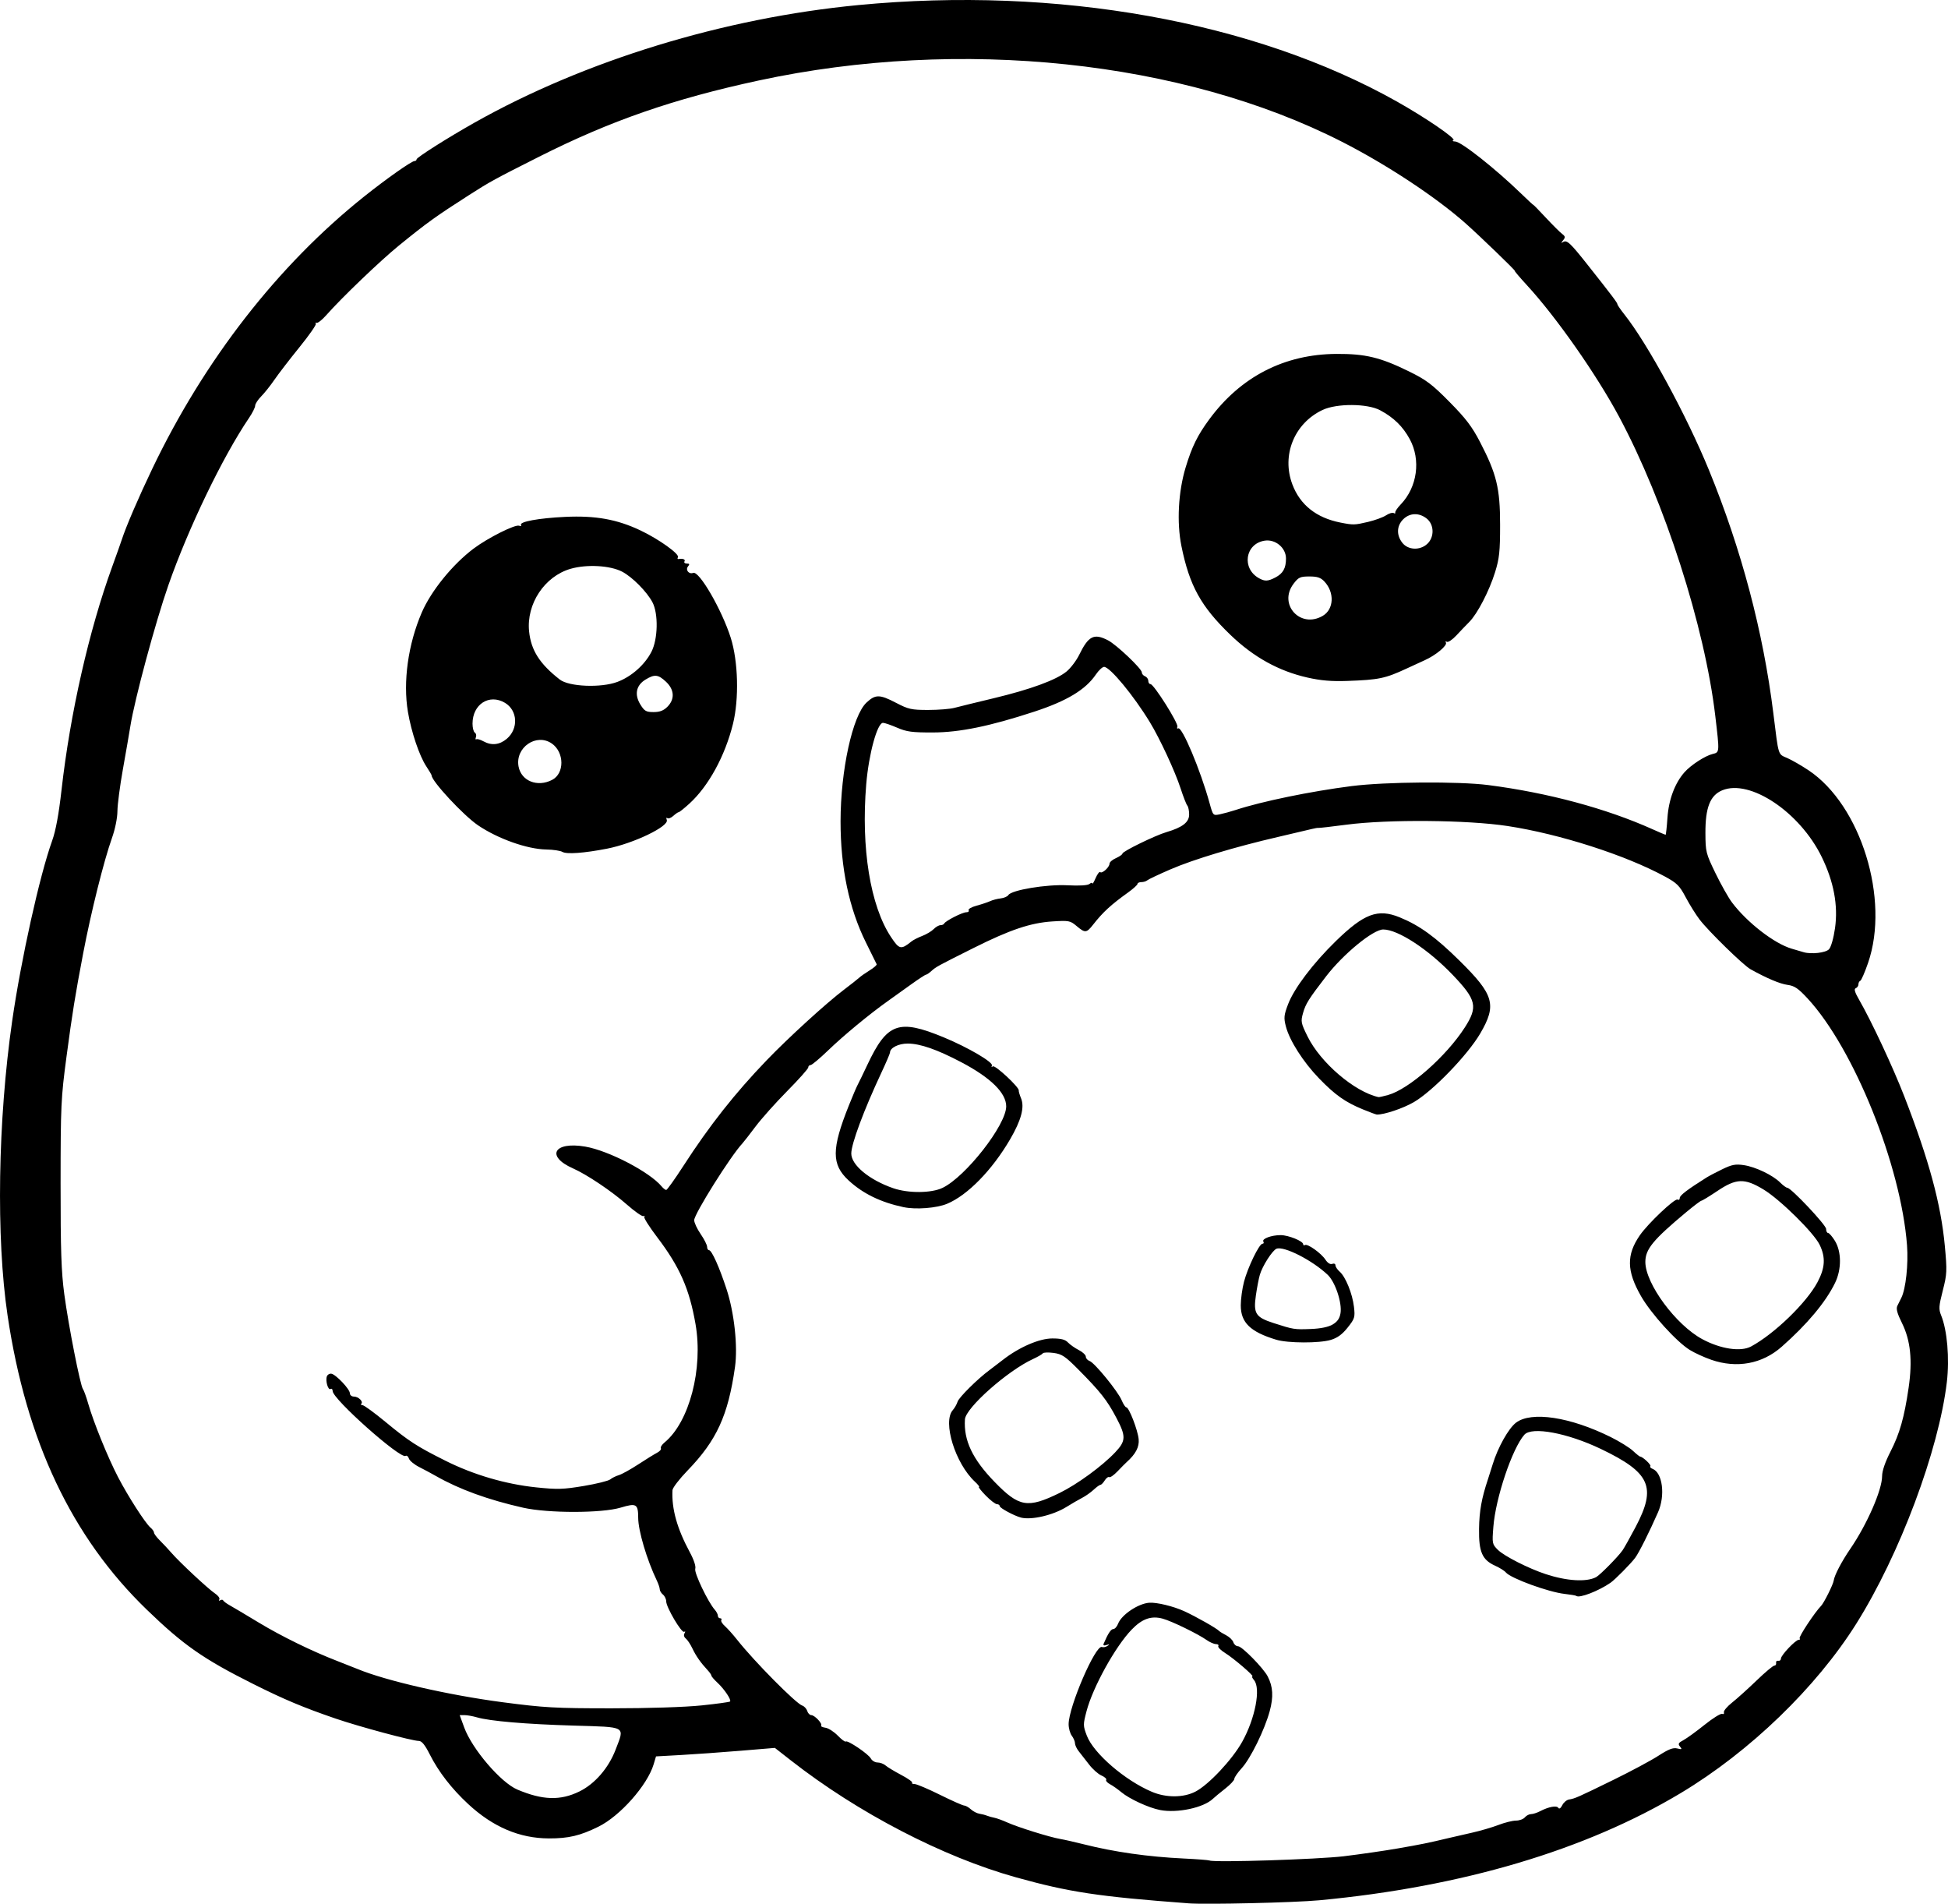<?xml version="1.0" encoding="UTF-8" standalone="no"?>
<!-- Created with Inkscape (http://www.inkscape.org/) -->

<svg
   width="239.503mm"
   height="234.007mm"
   viewBox="0 0 239.503 234.007"
   version="1.1"
   id="svg5"
   xml:space="preserve"
   xmlns="http://www.w3.org/2000/svg"
   xmlns:svg="http://www.w3.org/2000/svg"><defs
     id="defs2" /><g
     id="layer1"
     transform="translate(48.831,-33.919)"><path
       style="fill:#000000;stroke-width:0.265"
       d="m 97.239,267.873 c -11.046,-0.825 -14.599,-1.361 -21.167,-3.192 -8.982,-2.504 -19.425,-7.926 -27.649,-14.356 l -1.984,-1.551 -4.233,0.351 c -2.328,0.193 -5.617,0.428 -7.307,0.522 l -3.074,0.171 -0.29,0.968 c -0.771,2.573 -4.122,6.359 -6.791,7.673 -2.256,1.111 -3.667,1.445 -6.085,1.44 -3.606,-0.008 -6.874,-1.397 -9.92,-4.217 -2.041,-1.89 -3.652,-3.97 -4.732,-6.111 -0.59,-1.17 -0.983,-1.654 -1.345,-1.654 -0.802,0 -7.275,-1.737 -10.197,-2.736 -3.984,-1.362 -6.377,-2.367 -10.185,-4.275 -6.115,-3.064 -8.553,-4.767 -13.053,-9.113 -9.238,-8.923 -14.83,-20.735 -17.128,-36.174 -1.422,-9.553 -1.196,-23.978 0.567,-36.205 1.094,-7.588 3.385,-17.915 4.919,-22.166 0.435,-1.205 0.811,-3.244 1.147,-6.218 1.066,-9.431 3.368,-19.579 6.226,-27.443 0.529,-1.455 1.058,-2.943 1.175,-3.307 0.526,-1.625 2.062,-5.199 3.753,-8.731 6.407,-13.386 15.438,-24.995 26.019,-33.446 2.744,-2.192 5.863,-4.389 6.23,-4.389 0.139,0 0.252,-0.095 0.252,-0.211 0,-0.228 3.833,-2.655 7.107,-4.5 C 23.045,41.367 40.151,36.128 56.711,34.541 c 24.435,-2.341 48.65,1.995 66.193,11.852 3.536,1.987 7.358,4.601 6.96,4.761 -0.19,0.076 -0.087,0.148 0.227,0.159 0.746,0.027 4.941,3.344 8.089,6.395 0.839,0.813 1.526,1.447 1.526,1.409 0,-0.039 0.685,0.663 1.521,1.56 0.837,0.897 1.735,1.792 1.997,1.989 0.398,0.3 0.419,0.428 0.132,0.782 -0.28,0.345 -0.28,0.386 -10e-4,0.218 0.466,-0.28 0.871,0.1 3.066,2.876 3.006,3.802 3.604,4.595 3.604,4.775 0,0.093 0.393,0.666 0.874,1.272 2.841,3.583 7.637,12.411 10.38,19.105 3.991,9.741 6.672,19.862 7.917,29.887 0.671,5.4 0.546,5.002 1.729,5.524 0.578,0.255 1.754,0.933 2.612,1.506 6.428,4.293 10,15.853 7.31,23.662 -0.401,1.164 -0.832,2.156 -0.959,2.205 -0.126,0.049 -0.23,0.247 -0.23,0.441 0,0.194 -0.149,0.407 -0.331,0.474 -0.235,0.086 -0.115,0.495 0.414,1.411 1.51,2.616 4.156,8.273 5.554,11.874 3.041,7.832 4.509,13.245 4.987,18.389 0.286,3.079 0.269,3.458 -0.251,5.489 -0.488,1.909 -0.514,2.289 -0.205,3.043 0.75,1.832 1.049,5.298 0.706,8.197 -0.993,8.397 -5.795,21.212 -11.132,29.706 -4.937,7.858 -13.102,15.736 -21.571,20.815 -11.726,7.032 -26.925,11.541 -44.45,13.186 -3.084,0.289 -13.91,0.54 -16.14,0.374 z m 19.182,-5.786 c 1.965,-0.236 4.941,-0.667 6.615,-0.958 2.884,-0.501 3.73,-0.673 6.218,-1.268 0.582,-0.139 1.892,-0.44 2.91,-0.668 1.019,-0.228 2.478,-0.656 3.244,-0.95 0.766,-0.294 1.733,-0.534 2.15,-0.534 0.417,0 0.907,-0.179 1.088,-0.397 0.181,-0.218 0.523,-0.398 0.76,-0.399 0.237,-7.9e-4 0.736,-0.161 1.11,-0.356 1.061,-0.553 2.047,-0.735 2.245,-0.414 0.109,0.177 0.298,0.05 0.486,-0.327 0.169,-0.339 0.542,-0.653 0.83,-0.699 0.723,-0.114 1.061,-0.263 5.464,-2.417 2.136,-1.045 4.624,-2.378 5.529,-2.963 1.251,-0.808 1.805,-1.023 2.314,-0.895 0.573,0.144 0.622,0.111 0.34,-0.229 -0.275,-0.331 -0.205,-0.463 0.417,-0.792 0.41,-0.218 1.575,-1.061 2.588,-1.875 1.013,-0.814 1.989,-1.423 2.169,-1.354 0.18,0.069 0.28,-0.017 0.222,-0.192 -0.058,-0.174 0.394,-0.714 1.006,-1.198 0.611,-0.485 1.966,-1.705 3.01,-2.712 1.044,-1.007 2.026,-1.831 2.183,-1.831 0.157,0 0.255,-0.149 0.219,-0.331 -0.036,-0.182 0.083,-0.301 0.265,-0.265 0.182,0.036 0.331,-0.086 0.331,-0.272 0,-0.411 1.801,-2.307 2.191,-2.307 0.153,0 0.201,-0.077 0.107,-0.172 -0.156,-0.156 1.847,-3.191 2.645,-4.007 0.348,-0.356 1.482,-2.633 1.543,-3.097 0.084,-0.645 0.97,-2.342 2.038,-3.901 2.059,-3.007 3.912,-7.242 3.912,-8.94 0,-0.636 0.371,-1.721 1.024,-2.999 1.142,-2.233 1.702,-4.203 2.238,-7.873 0.49,-3.356 0.237,-5.815 -0.818,-7.944 -0.591,-1.192 -0.744,-1.763 -0.568,-2.118 0.132,-0.268 0.354,-0.715 0.493,-0.994 0.545,-1.093 0.872,-4.116 0.696,-6.442 -0.741,-9.816 -6.536,-24.2 -12.226,-30.346 -1.149,-1.241 -1.61,-1.554 -2.459,-1.668 -0.936,-0.126 -2.552,-0.808 -4.56,-1.925 -0.877,-0.488 -5.139,-4.646 -6.254,-6.102 -0.457,-0.597 -1.224,-1.825 -1.704,-2.73 -0.765,-1.443 -1.08,-1.758 -2.564,-2.564 -4.855,-2.637 -12.915,-5.223 -19.336,-6.206 -4.928,-0.754 -14.705,-0.836 -19.806,-0.167 -1.798,0.236 -3.346,0.414 -3.44,0.395 -0.093,-0.019 -0.467,0.043 -0.831,0.136 -0.364,0.094 -2.209,0.528 -4.101,0.965 -5.357,1.238 -10.425,2.764 -13.272,3.994 -1.432,0.619 -2.716,1.225 -2.854,1.348 -0.138,0.123 -0.466,0.223 -0.728,0.223 -0.262,0 -0.476,0.099 -0.476,0.22 0,0.121 -0.515,0.589 -1.144,1.041 -2.131,1.53 -3.104,2.424 -4.313,3.965 -0.817,1.04 -0.984,1.053 -2.039,0.165 -0.779,-0.656 -0.947,-0.687 -2.949,-0.56 -2.699,0.171 -5.226,1.021 -9.717,3.268 -4.471,2.237 -4.608,2.312 -5.191,2.839 -0.267,0.242 -0.561,0.44 -0.653,0.44 -0.092,0 -0.916,0.538 -1.831,1.196 -0.915,0.658 -2.199,1.577 -2.854,2.042 -2.275,1.616 -5.435,4.225 -7.322,6.044 -1.044,1.006 -2.026,1.83 -2.183,1.83 -0.157,0 -0.285,0.13 -0.285,0.289 0,0.159 -1.161,1.462 -2.58,2.896 -1.419,1.434 -3.175,3.401 -3.903,4.37 -0.728,0.969 -1.452,1.899 -1.609,2.067 -1.451,1.545 -5.932,8.679 -5.932,9.443 0,0.303 0.357,1.07 0.794,1.704 0.437,0.635 0.794,1.341 0.794,1.569 0,0.228 0.106,0.415 0.235,0.415 0.335,0 1.27,2.081 2.164,4.818 0.943,2.886 1.388,7.013 1.029,9.546 -0.841,5.94 -2.253,9.021 -5.828,12.715 -1.008,1.041 -1.844,2.131 -1.858,2.422 -0.115,2.294 0.559,4.707 2.131,7.625 0.508,0.942 0.767,1.734 0.669,2.043 -0.155,0.488 1.57,4.094 2.41,5.038 0.204,0.23 0.372,0.557 0.372,0.728 0,0.17 0.126,0.31 0.28,0.31 0.154,0 0.218,0.101 0.141,0.225 -0.076,0.124 0.125,0.458 0.447,0.743 0.322,0.285 1.003,1.045 1.512,1.69 2.094,2.648 7.214,7.821 7.99,8.072 0.247,0.08 0.523,0.378 0.613,0.661 0.09,0.284 0.316,0.516 0.502,0.516 0.411,0 1.399,1.046 1.214,1.285 -0.073,0.094 0.165,0.213 0.529,0.264 0.364,0.051 1.041,0.485 1.506,0.963 0.465,0.479 0.907,0.808 0.983,0.733 0.213,-0.213 2.787,1.522 3.086,2.08 0.146,0.273 0.52,0.496 0.831,0.496 0.311,0 0.753,0.165 0.983,0.367 0.23,0.202 1.095,0.725 1.923,1.162 0.828,0.438 1.433,0.868 1.345,0.956 -0.088,0.088 0.044,0.161 0.293,0.161 0.25,0 1.656,0.595 3.125,1.323 1.469,0.728 2.81,1.323 2.98,1.323 0.17,0 0.539,0.208 0.821,0.463 0.282,0.255 0.751,0.498 1.042,0.542 0.291,0.043 0.708,0.15 0.926,0.238 0.218,0.088 0.635,0.205 0.926,0.26 0.291,0.056 1.005,0.315 1.587,0.578 1.303,0.587 5.227,1.811 6.482,2.023 0.509,0.086 1.819,0.382 2.91,0.658 3.748,0.948 7.926,1.542 12.303,1.75 1.601,0.076 3.029,0.187 3.175,0.246 0.648,0.264 13.312,-0.139 16.536,-0.527 z m -22.622,-5.678 c -1.392,-0.267 -3.768,-1.36 -4.763,-2.192 -0.437,-0.365 -1.065,-0.807 -1.396,-0.981 -0.331,-0.174 -0.541,-0.416 -0.466,-0.538 0.075,-0.121 -0.19,-0.361 -0.588,-0.533 -0.398,-0.172 -1.081,-0.78 -1.518,-1.351 -0.437,-0.572 -1.002,-1.297 -1.257,-1.611 -0.255,-0.314 -0.467,-0.762 -0.471,-0.994 -0.005,-0.232 -0.183,-0.654 -0.397,-0.936 -0.214,-0.282 -0.388,-0.92 -0.388,-1.416 0,-2.126 3.305,-9.79 4.091,-9.488 0.177,0.068 0.49,0.004 0.695,-0.141 0.289,-0.205 0.262,-0.229 -0.12,-0.105 -0.335,0.109 -0.447,0.054 -0.351,-0.173 0.521,-1.229 0.888,-1.785 1.181,-1.787 0.185,-10e-4 0.449,-0.297 0.587,-0.658 0.418,-1.1 2.478,-2.483 3.839,-2.576 0.912,-0.063 2.955,0.431 4.277,1.034 1.442,0.657 4.024,2.121 4.322,2.45 0.073,0.08 0.458,0.314 0.856,0.519 0.398,0.205 0.793,0.592 0.878,0.859 0.085,0.268 0.345,0.487 0.579,0.487 0.479,0 3.112,2.681 3.644,3.711 0.651,1.259 0.723,2.504 0.247,4.259 -0.625,2.305 -2.357,5.832 -3.45,7.024 -0.496,0.541 -0.901,1.129 -0.901,1.307 0,0.178 -0.506,0.718 -1.124,1.201 -0.618,0.483 -1.296,1.043 -1.505,1.244 -1.151,1.105 -4.376,1.793 -6.499,1.386 z m 4.353,-2.266 c 1.619,-0.837 4.52,-3.928 5.74,-6.115 1.602,-2.872 2.314,-6.571 1.46,-7.584 -0.215,-0.255 -0.308,-0.463 -0.208,-0.463 0.297,0 -2.297,-2.224 -3.358,-2.88 -0.538,-0.333 -0.911,-0.714 -0.829,-0.847 0.082,-0.133 -0.047,-0.242 -0.288,-0.242 -0.241,0 -0.754,-0.223 -1.14,-0.496 -1.071,-0.756 -4.284,-2.32 -5.399,-2.627 -1.408,-0.388 -2.533,0.005 -3.817,1.334 -2.014,2.084 -4.781,7.084 -5.557,10.041 -0.432,1.648 -0.431,1.78 0.038,3.006 0.832,2.178 4.687,5.503 8.003,6.903 1.763,0.744 3.882,0.732 5.355,-0.029 z m 46.818,-24.055 c -0.059,-0.053 -0.702,-0.163 -1.43,-0.244 -1.991,-0.221 -6.627,-1.913 -7.229,-2.639 -0.169,-0.204 -0.765,-0.577 -1.323,-0.829 -1.589,-0.716 -2.014,-1.696 -1.973,-4.541 0.031,-2.17 0.315,-3.75 1.088,-6.064 0.146,-0.437 0.41,-1.27 0.588,-1.852 0.63,-2.069 1.948,-4.422 2.869,-5.123 1.88,-1.431 6.665,-0.704 11.645,1.769 1.078,0.535 2.304,1.294 2.725,1.687 0.421,0.393 0.823,0.715 0.894,0.716 0.307,0.005 1.4,1.029 1.254,1.175 -0.089,0.089 0.032,0.235 0.267,0.326 1.233,0.473 1.589,3.261 0.68,5.331 -1.06,2.415 -2.349,4.984 -2.814,5.608 -0.539,0.723 -2.468,2.674 -3.03,3.064 -1.468,1.019 -3.857,1.936 -4.21,1.616 z m 2.422,-2.295 c 0.473,-0.243 2.699,-2.495 3.265,-3.304 0.209,-0.299 0.936,-1.597 1.616,-2.886 2.588,-4.907 1.805,-6.663 -4.274,-9.575 -4.117,-1.972 -8.501,-2.786 -9.415,-1.747 -1.493,1.698 -3.526,7.738 -3.808,11.311 -0.162,2.055 -0.146,2.138 0.557,2.838 0.773,0.77 3.799,2.303 5.907,2.992 2.57,0.841 4.958,0.985 6.151,0.371 z m -70.706,-7.335 c -0.806,-0.206 -2.599,-1.17 -2.599,-1.397 0,-0.135 -0.154,-0.246 -0.343,-0.246 -0.189,0 -0.808,-0.476 -1.377,-1.058 -0.568,-0.582 -0.944,-1.058 -0.834,-1.058 0.11,0 -0.115,-0.292 -0.5,-0.648 -2.415,-2.238 -3.996,-7.345 -2.723,-8.793 0.232,-0.264 0.499,-0.733 0.593,-1.042 0.159,-0.522 2.468,-2.811 3.899,-3.866 0.343,-0.252 1.099,-0.83 1.681,-1.284 1.991,-1.552 4.468,-2.623 6.069,-2.623 1.074,0 1.575,0.129 1.925,0.496 0.26,0.273 0.86,0.692 1.333,0.933 0.473,0.241 0.86,0.605 0.86,0.81 0,0.205 0.208,0.445 0.463,0.533 0.613,0.213 3.485,3.728 3.944,4.829 0.199,0.477 0.458,0.867 0.574,0.867 0.327,0 1.406,2.787 1.515,3.913 0.092,0.96 -0.363,1.828 -1.487,2.834 -0.163,0.146 -0.66,0.647 -1.106,1.115 -0.445,0.468 -0.907,0.791 -1.026,0.717 -0.119,-0.073 -0.367,0.11 -0.552,0.406 -0.185,0.297 -0.421,0.539 -0.524,0.539 -0.103,0 -0.481,0.272 -0.84,0.605 -0.359,0.333 -0.99,0.778 -1.403,0.991 -0.413,0.212 -1.284,0.717 -1.937,1.122 -1.65,1.023 -4.301,1.641 -5.607,1.308 z m 4.742,-3.014 c 2.175,-1.061 5.265,-3.318 6.862,-5.012 1.313,-1.392 1.332,-1.964 0.141,-4.221 -1.151,-2.182 -1.954,-3.202 -4.685,-5.955 -1.613,-1.627 -2.016,-1.896 -3.042,-2.034 -0.651,-0.087 -1.245,-0.065 -1.32,0.05 -0.076,0.115 -0.614,0.427 -1.196,0.694 -3.138,1.439 -8.293,6.006 -8.383,7.425 -0.163,2.585 0.929,4.888 3.648,7.688 3.009,3.099 4.054,3.278 7.974,1.365 z m 80.148,-16.375 c -0.849,-0.292 -2.04,-0.836 -2.646,-1.209 -1.628,-1.001 -4.762,-4.455 -5.997,-6.61 -1.778,-3.101 -1.815,-5.081 -0.142,-7.496 1.009,-1.456 4.312,-4.58 4.633,-4.382 0.149,0.092 0.27,0.001 0.27,-0.201 0,-0.316 0.938,-1.03 3.307,-2.519 0.291,-0.183 1.162,-0.639 1.936,-1.015 1.168,-0.566 1.615,-0.651 2.638,-0.497 1.441,0.216 3.558,1.23 4.468,2.141 0.352,0.352 0.744,0.64 0.871,0.64 0.458,0 4.772,4.573 4.772,5.059 0,0.274 0.109,0.498 0.243,0.498 0.134,0 0.51,0.432 0.836,0.96 0.824,1.333 0.834,3.511 0.023,5.175 -1.155,2.371 -3.431,5.093 -6.569,7.857 -2.39,2.105 -5.5,2.681 -8.645,1.599 z m 4.887,-1.641 c 2.866,-1.547 6.812,-5.364 8.162,-7.897 0.942,-1.768 1.017,-3.052 0.267,-4.601 -0.717,-1.482 -4.868,-5.569 -6.908,-6.802 -2.326,-1.406 -3.342,-1.372 -5.673,0.191 -0.977,0.655 -1.856,1.191 -1.954,1.191 -0.098,0 -0.945,0.64 -1.883,1.422 -4.07,3.394 -5.012,4.542 -5.012,6.105 0,2.667 3.751,7.749 7.011,9.499 2.248,1.207 4.722,1.576 5.989,0.892 z m -58.377,-0.827 c -3.185,-0.961 -4.366,-2.102 -4.366,-4.224 0,-0.759 0.177,-2.06 0.394,-2.892 0.462,-1.773 1.873,-4.684 2.271,-4.684 0.152,0 0.203,-0.119 0.113,-0.265 -0.214,-0.346 0.983,-0.793 2.125,-0.793 0.956,0 2.77,0.735 2.77,1.123 0,0.127 0.099,0.17 0.22,0.095 0.317,-0.196 1.995,1.003 2.515,1.796 0.271,0.414 0.593,0.615 0.837,0.521 0.221,-0.085 0.396,-0.007 0.396,0.176 0,0.18 0.234,0.531 0.52,0.779 0.725,0.629 1.567,2.706 1.756,4.33 0.148,1.275 0.096,1.445 -0.775,2.542 -0.667,0.84 -1.26,1.273 -2.077,1.517 -1.41,0.422 -5.272,0.409 -6.7,-0.021 z m 6.936,-1.876 c 0.578,-0.342 0.855,-0.741 0.96,-1.385 0.208,-1.282 -0.648,-3.844 -1.579,-4.723 -1.896,-1.789 -5.365,-3.557 -6.286,-3.203 -0.504,0.193 -1.732,2.109 -2.052,3.201 -0.132,0.449 -0.351,1.589 -0.487,2.533 -0.323,2.235 -0.032,2.69 2.167,3.401 2.463,0.795 2.563,0.811 4.593,0.731 1.219,-0.048 2.154,-0.242 2.684,-0.554 z M 62.268,182.307 c -2.82,-0.599 -5.008,-1.664 -6.769,-3.294 -2.111,-1.955 -2.104,-3.858 0.036,-9.21 0.45,-1.127 0.933,-2.258 1.072,-2.514 0.139,-0.256 0.684,-1.381 1.211,-2.5 2.422,-5.141 3.846,-5.65 9.391,-3.353 3.022,1.252 6.147,3.088 5.91,3.473 -0.098,0.159 -0.044,0.198 0.129,0.091 0.292,-0.181 3.253,2.581 3.175,2.961 -0.021,0.102 0.107,0.54 0.285,0.973 0.447,1.087 0.016,2.693 -1.35,5.033 -2.212,3.789 -5.235,6.88 -7.751,7.925 -1.286,0.534 -3.838,0.732 -5.338,0.413 z m 4.792,-2.377 c 2.856,-1.383 7.81,-7.725 7.82,-10.009 0.007,-1.645 -1.896,-3.521 -5.496,-5.418 -2.998,-1.58 -5.088,-2.308 -6.627,-2.308 -1.118,0 -2.162,0.528 -2.162,1.094 0,0.12 -0.476,1.235 -1.058,2.476 -2.165,4.621 -3.705,8.757 -3.705,9.949 0,1.415 2.212,3.243 5.156,4.261 1.853,0.641 4.699,0.62 6.071,-0.045 z m 51.655,-9.651 c -2.161,-0.889 -3.392,-1.76 -5.369,-3.801 -1.949,-2.013 -3.633,-4.651 -4.084,-6.399 -0.27,-1.045 -0.237,-1.376 0.271,-2.713 0.741,-1.952 3.079,-5.042 5.877,-7.768 3.47,-3.38 5.159,-4.012 7.829,-2.927 2.447,0.994 4.419,2.421 7.376,5.338 4.256,4.198 4.606,5.431 2.543,8.953 -1.56,2.662 -5.837,7.081 -8.165,8.436 -1.32,0.768 -3.664,1.553 -4.548,1.523 -0.102,-0.003 -0.88,-0.292 -1.729,-0.641 z m 3.116,-1.762 c 2.567,-0.713 7.152,-4.749 9.436,-8.306 1.63,-2.54 1.433,-3.396 -1.485,-6.45 -3.016,-3.156 -6.736,-5.589 -8.549,-5.589 -1.238,0 -4.907,3.01 -7.028,5.766 -2.127,2.763 -2.512,3.375 -2.826,4.489 -0.299,1.058 -0.265,1.235 0.549,2.889 1.591,3.231 5.777,6.81 8.728,7.462 0.073,0.016 0.602,-0.101 1.176,-0.261 z m -99.431,85.614 c 1.905,-0.932 3.592,-2.881 4.46,-5.151 1.119,-2.93 1.429,-2.753 -5.162,-2.948 -5.893,-0.174 -10.305,-0.551 -11.901,-1.017 -0.508,-0.148 -1.191,-0.27 -1.518,-0.27 h -0.593 l 0.558,1.521 c 0.975,2.657 4.5,6.772 6.537,7.632 3.101,1.31 5.282,1.376 7.62,0.233 z m 15,-10.577 c 1.868,-0.194 3.455,-0.412 3.527,-0.484 0.192,-0.192 -0.704,-1.528 -1.554,-2.317 -0.406,-0.377 -0.738,-0.764 -0.738,-0.86 0,-0.096 -0.208,-0.399 -0.463,-0.673 -0.86,-0.925 -1.437,-1.747 -1.877,-2.677 -0.241,-0.509 -0.605,-1.057 -0.809,-1.217 -0.222,-0.174 -0.285,-0.43 -0.158,-0.636 0.127,-0.205 0.109,-0.281 -0.044,-0.187 -0.311,0.192 -2.206,-3.019 -2.206,-3.737 0,-0.28 -0.179,-0.657 -0.397,-0.838 -0.218,-0.181 -0.397,-0.475 -0.397,-0.653 0,-0.178 -0.166,-0.67 -0.368,-1.092 -1.225,-2.558 -2.276,-6.097 -2.282,-7.691 -0.007,-1.711 -0.222,-1.837 -2.154,-1.255 -2.316,0.697 -8.929,0.702 -11.997,0.01 -4.309,-0.972 -7.845,-2.257 -10.716,-3.895 -0.509,-0.291 -1.431,-0.785 -2.049,-1.098 -0.618,-0.313 -1.192,-0.786 -1.276,-1.051 -0.084,-0.265 -0.268,-0.409 -0.41,-0.322 -0.652,0.403 -8.965,-6.992 -8.965,-7.974 0,-0.226 -0.116,-0.339 -0.257,-0.252 -0.306,0.189 -0.656,-1.024 -0.45,-1.561 0.079,-0.207 0.325,-0.35 0.546,-0.317 0.554,0.081 2.277,1.897 2.277,2.399 0,0.226 0.224,0.41 0.497,0.41 0.552,0 1.184,0.612 0.912,0.884 -0.096,0.096 -0.027,0.174 0.152,0.174 0.179,0 1.445,0.923 2.812,2.051 2.911,2.402 3.864,3.018 7.409,4.791 3.427,1.714 7.364,2.868 11.116,3.259 2.621,0.273 3.34,0.252 5.854,-0.169 1.576,-0.264 3.045,-0.628 3.263,-0.809 0.218,-0.18 0.695,-0.416 1.058,-0.524 0.364,-0.108 1.435,-0.701 2.381,-1.319 0.946,-0.618 1.991,-1.264 2.323,-1.436 0.331,-0.172 0.539,-0.416 0.461,-0.543 -0.078,-0.127 0.127,-0.451 0.456,-0.721 3.046,-2.503 4.76,-9.058 3.805,-14.547 -0.755,-4.34 -1.941,-7.028 -4.708,-10.673 -0.972,-1.28 -1.687,-2.408 -1.588,-2.506 0.098,-0.098 0.043,-0.139 -0.122,-0.091 -0.165,0.049 -1.066,-0.584 -2.001,-1.406 -1.897,-1.668 -4.935,-3.708 -6.655,-4.468 -3.376,-1.494 -2.331,-3.333 1.519,-2.673 2.877,0.493 7.918,3.12 9.389,4.892 0.2,0.24 0.452,0.437 0.562,0.437 0.11,0 1.065,-1.339 2.124,-2.977 3.197,-4.945 6.313,-8.896 10.224,-12.963 2.665,-2.772 7.32,-7.02 9.496,-8.667 0.865,-0.655 1.719,-1.328 1.897,-1.495 0.178,-0.168 0.749,-0.568 1.269,-0.889 0.52,-0.321 0.909,-0.66 0.865,-0.754 -0.044,-0.093 -0.641,-1.3 -1.326,-2.683 -2.072,-4.178 -3.117,-9.175 -3.114,-14.888 0.003,-6.261 1.473,-12.989 3.19,-14.593 1.096,-1.025 1.617,-1.021 3.624,0.025 1.53,0.798 1.903,0.881 3.955,0.881 1.246,0 2.696,-0.115 3.222,-0.256 0.526,-0.141 2.683,-0.669 4.793,-1.174 4.557,-1.089 7.737,-2.255 9.005,-3.3 0.507,-0.418 1.207,-1.341 1.553,-2.05 1.14,-2.331 1.817,-2.671 3.543,-1.779 1.04,0.538 4.155,3.493 4.155,3.942 0,0.18 0.179,0.395 0.397,0.479 0.218,0.084 0.397,0.335 0.397,0.557 0,0.223 0.123,0.405 0.274,0.405 0.408,0 3.459,4.835 3.304,5.237 -0.073,0.191 -0.03,0.283 0.095,0.205 0.468,-0.289 2.749,5.136 3.865,9.194 0.422,1.533 0.427,1.539 1.271,1.365 0.466,-0.096 1.34,-0.336 1.942,-0.534 3.209,-1.054 9.232,-2.293 14.251,-2.933 4.149,-0.529 13.151,-0.595 16.801,-0.125 7.333,0.946 14.499,2.872 20.182,5.425 0.841,0.378 1.568,0.687 1.616,0.687 0.048,0 0.152,-0.946 0.231,-2.102 0.153,-2.227 0.917,-4.263 2.101,-5.594 0.788,-0.886 2.527,-2.013 3.453,-2.238 0.864,-0.21 0.86,-0.148 0.328,-4.665 -1.297,-11.013 -6.228,-26.348 -11.837,-36.805 -2.79,-5.202 -7.71,-12.223 -11.303,-16.131 -0.903,-0.982 -1.584,-1.786 -1.512,-1.786 0.14,0 -4.307,-4.29 -6.042,-5.829 C 127.726,58.152 121.674,54.157 116.176,51.354 96.557,41.352 69.232,38.478 44.46,43.812 c -10.486,2.258 -18.225,4.942 -26.992,9.361 -5.494,2.769 -6.061,3.079 -8.609,4.711 -4.129,2.644 -5.16,3.386 -8.671,6.24 -2.26,1.837 -7.043,6.422 -8.9,8.531 -0.502,0.57 -1.038,0.997 -1.191,0.948 -0.153,-0.049 -0.195,-0.005 -0.094,0.096 0.101,0.101 -0.804,1.404 -2.011,2.894 -1.208,1.49 -2.594,3.292 -3.082,4.005 -0.487,0.712 -1.219,1.632 -1.627,2.043 -0.407,0.411 -0.741,0.926 -0.741,1.143 0,0.217 -0.337,0.893 -0.75,1.501 -3.24,4.779 -7.456,13.519 -9.916,20.553 -1.599,4.572 -4.156,14.046 -4.677,17.33 -0.139,0.873 -0.551,3.254 -0.916,5.292 -0.365,2.037 -0.669,4.359 -0.675,5.159 -0.006,0.856 -0.282,2.217 -0.671,3.307 -0.995,2.789 -2.582,9.142 -3.537,14.155 -0.994,5.222 -1.326,7.279 -2.05,12.7 -0.682,5.105 -0.725,6.023 -0.73,15.61 -0.004,8.221 0.084,10.85 0.456,13.626 0.518,3.862 1.969,11.237 2.29,11.642 0.115,0.146 0.412,0.971 0.66,1.835 0.652,2.272 2.4,6.57 3.654,8.985 1.233,2.375 3.373,5.701 4.003,6.224 0.233,0.193 0.423,0.467 0.423,0.609 0,0.142 0.327,0.58 0.728,0.974 0.4,0.394 1.03,1.066 1.399,1.495 0.981,1.14 4.56,4.477 5.372,5.01 0.385,0.252 0.622,0.583 0.528,0.735 -0.095,0.153 -0.045,0.199 0.112,0.102 0.156,-0.096 0.323,-0.085 0.372,0.025 0.049,0.11 0.411,0.379 0.804,0.597 0.394,0.218 2.001,1.174 3.572,2.124 2.801,1.693 6.583,3.54 9.735,4.753 0.873,0.336 1.945,0.759 2.381,0.94 3.508,1.455 11.186,3.215 17.859,4.092 5.118,0.673 6.458,0.748 13.361,0.748 4.532,-3e-5 9.063,-0.145 11.069,-0.354 z M 20.32,138.638 c -0.25,-0.15 -1.143,-0.284 -1.984,-0.297 -2.345,-0.038 -5.952,-1.317 -8.398,-2.976 -1.784,-1.21 -5.7,-5.421 -5.7,-6.128 0,-0.069 -0.296,-0.573 -0.657,-1.119 -0.852,-1.288 -1.839,-4.21 -2.257,-6.688 -0.625,-3.699 0.019,-8.326 1.7,-12.22 1.15,-2.663 3.805,-5.933 6.39,-7.869 1.747,-1.308 5.094,-2.987 5.582,-2.8 0.21,0.081 0.316,0.039 0.234,-0.093 -0.245,-0.397 2.181,-0.841 5.424,-0.994 3.732,-0.176 6.368,0.297 9.249,1.66 2.269,1.074 4.853,2.923 4.618,3.304 -0.087,0.141 -0.061,0.24 0.059,0.219 0.536,-0.093 0.897,0.047 0.747,0.289 -0.09,0.146 0.037,0.265 0.281,0.265 0.339,0 0.376,0.083 0.154,0.35 -0.353,0.426 0.103,1.003 0.632,0.8 0.738,-0.283 3.524,4.529 4.619,7.978 0.917,2.889 1.036,7.504 0.274,10.585 -0.976,3.944 -3.009,7.66 -5.363,9.802 -0.631,0.574 -1.219,1.044 -1.307,1.044 -0.088,0 -0.391,0.209 -0.672,0.464 -0.282,0.255 -0.611,0.374 -0.731,0.265 -0.121,-0.109 -0.149,-0.003 -0.063,0.237 0.281,0.787 -4.107,2.891 -7.348,3.523 -2.81,0.548 -4.97,0.705 -5.481,0.398 z m -1.265,-8.855 c 1.529,-0.791 1.51,-3.383 -0.032,-4.463 -1.901,-1.332 -4.536,0.483 -4.098,2.822 0.335,1.785 2.323,2.575 4.129,1.641 z m -5.586,-5.043 c 1.467,-1.234 1.353,-3.501 -0.221,-4.432 -1.932,-1.141 -3.983,0.18 -3.983,2.567 0,0.508 0.127,1.002 0.283,1.098 0.155,0.096 0.216,0.347 0.135,0.559 -0.081,0.211 -0.058,0.329 0.051,0.261 0.109,-0.068 0.495,0.041 0.857,0.241 1.003,0.555 1.988,0.454 2.878,-0.294 z m 19.753,-3.941 c 0.934,-0.934 0.868,-2.109 -0.172,-3.081 -0.965,-0.901 -1.398,-0.945 -2.526,-0.257 -1.147,0.699 -1.377,1.836 -0.62,3.062 0.498,0.806 0.708,0.925 1.621,0.925 0.761,0 1.227,-0.178 1.698,-0.649 z m -6.148,-3.059 c 1.722,-0.644 3.36,-2.091 4.188,-3.7 0.801,-1.556 0.866,-4.68 0.128,-6.085 -0.684,-1.302 -2.486,-3.119 -3.736,-3.768 -1.48,-0.768 -4.352,-0.925 -6.34,-0.348 -3.2,0.93 -5.441,4.318 -5.093,7.697 0.239,2.32 1.306,3.992 3.773,5.914 1.133,0.883 5.066,1.044 7.08,0.29 z m 84.85,-0.533 c -3.543,-0.801 -6.633,-2.513 -9.477,-5.25 -3.625,-3.489 -5.037,-6.047 -6.023,-10.91 -0.588,-2.901 -0.387,-6.68 0.512,-9.655 0.773,-2.556 1.463,-3.961 2.907,-5.922 3.871,-5.255 9.236,-8.014 15.652,-8.048 3.537,-0.019 5.38,0.424 8.864,2.13 2.167,1.062 2.86,1.581 5.027,3.774 1.998,2.021 2.767,3.03 3.748,4.92 2.045,3.94 2.47,5.693 2.47,10.183 0,3.272 -0.091,4.129 -0.616,5.821 -0.718,2.314 -2.176,5.124 -3.179,6.127 -0.387,0.387 -1.1,1.131 -1.586,1.655 -0.486,0.523 -1.01,0.873 -1.165,0.777 -0.155,-0.096 -0.208,-0.055 -0.118,0.091 0.216,0.349 -1.234,1.561 -2.596,2.171 -0.291,0.13 -1.303,0.595 -2.249,1.034 -2.627,1.217 -3.398,1.378 -7.276,1.516 -1.937,0.069 -3.248,-0.042 -4.895,-0.414 z m 1.886,-7.595 c 1.364,-0.806 1.457,-2.866 0.191,-4.214 -0.452,-0.481 -0.863,-0.619 -1.845,-0.619 -1.122,0 -1.339,0.099 -1.938,0.885 -1.935,2.537 0.832,5.579 3.592,3.948 z m -5.849,-4.703 c 0.952,-0.492 1.318,-1.141 1.318,-2.338 0,-1.319 -1.303,-2.404 -2.631,-2.192 -2.402,0.383 -2.848,3.428 -0.676,4.622 0.717,0.394 1.082,0.377 1.99,-0.092 z m 18.697,-4.144 c 0.888,-0.835 0.846,-2.377 -0.085,-3.11 -0.944,-0.742 -2.083,-0.702 -2.887,0.101 -0.803,0.803 -0.843,1.943 -0.101,2.887 0.71,0.903 2.179,0.961 3.073,0.122 z m -7.269,-2.699 c 0.831,-0.196 1.817,-0.556 2.19,-0.801 0.374,-0.245 0.798,-0.372 0.943,-0.282 0.145,0.09 0.231,0.062 0.191,-0.06 -0.04,-0.123 0.267,-0.578 0.683,-1.012 2.029,-2.118 2.487,-5.463 1.097,-8.017 -0.853,-1.567 -1.975,-2.659 -3.645,-3.549 -1.572,-0.837 -5.327,-0.856 -7.07,-0.035 -3.478,1.638 -5.07,5.563 -3.713,9.155 0.95,2.517 2.949,4.104 5.901,4.687 1.592,0.314 1.744,0.31 3.424,-0.085 z m 56.656,52.532 c 0.254,-0.281 0.563,-1.371 0.737,-2.596 0.394,-2.787 -0.15,-5.702 -1.633,-8.743 -2.688,-5.514 -8.825,-9.619 -12.245,-8.19 -1.478,0.617 -2.071,2.133 -2.056,5.249 0.011,2.316 0.059,2.506 1.243,4.948 0.678,1.397 1.592,3.016 2.033,3.598 1.87,2.472 5.197,5.044 7.332,5.669 0.655,0.192 1.31,0.384 1.455,0.428 0.947,0.284 2.736,0.077 3.134,-0.363 z M 63.24,149.636 c 0.218,-0.176 0.814,-0.479 1.323,-0.673 0.509,-0.195 1.139,-0.572 1.399,-0.837 0.26,-0.266 0.637,-0.483 0.838,-0.483 0.2,0 0.404,-0.089 0.453,-0.198 0.142,-0.32 2.236,-1.389 2.72,-1.389 0.243,0 0.373,-0.113 0.287,-0.252 -0.086,-0.138 0.354,-0.39 0.977,-0.558 0.623,-0.169 1.377,-0.421 1.677,-0.56 0.3,-0.139 0.879,-0.29 1.287,-0.335 0.408,-0.045 0.833,-0.229 0.945,-0.41 0.383,-0.62 4.7,-1.335 7.261,-1.202 1.495,0.078 2.493,0.017 2.712,-0.165 0.191,-0.158 0.352,-0.184 0.357,-0.057 0.006,0.127 0.186,-0.174 0.401,-0.669 0.215,-0.495 0.468,-0.822 0.563,-0.727 0.226,0.226 1.142,-0.606 1.142,-1.038 0,-0.184 0.357,-0.492 0.794,-0.685 0.437,-0.193 0.794,-0.443 0.794,-0.555 0,-0.268 4.026,-2.231 5.407,-2.637 1.973,-0.58 2.795,-1.216 2.795,-2.163 0,-0.466 -0.1,-0.96 -0.223,-1.098 -0.122,-0.138 -0.493,-1.085 -0.824,-2.103 -0.685,-2.11 -2.545,-6.119 -3.783,-8.151 -2.005,-3.292 -4.907,-6.798 -5.627,-6.798 -0.205,0 -0.657,0.418 -1.004,0.929 -1.278,1.881 -3.567,3.262 -7.59,4.579 -5.445,1.783 -9.159,2.546 -12.435,2.554 -2.584,0.007 -3.25,-0.082 -4.415,-0.587 -0.755,-0.327 -1.538,-0.595 -1.74,-0.595 -0.704,0 -1.749,3.827 -2.06,7.541 -0.655,7.835 0.498,14.95 3.043,18.784 1.025,1.544 1.225,1.586 2.526,0.54 z"
       id="path1564" /></g></svg>

